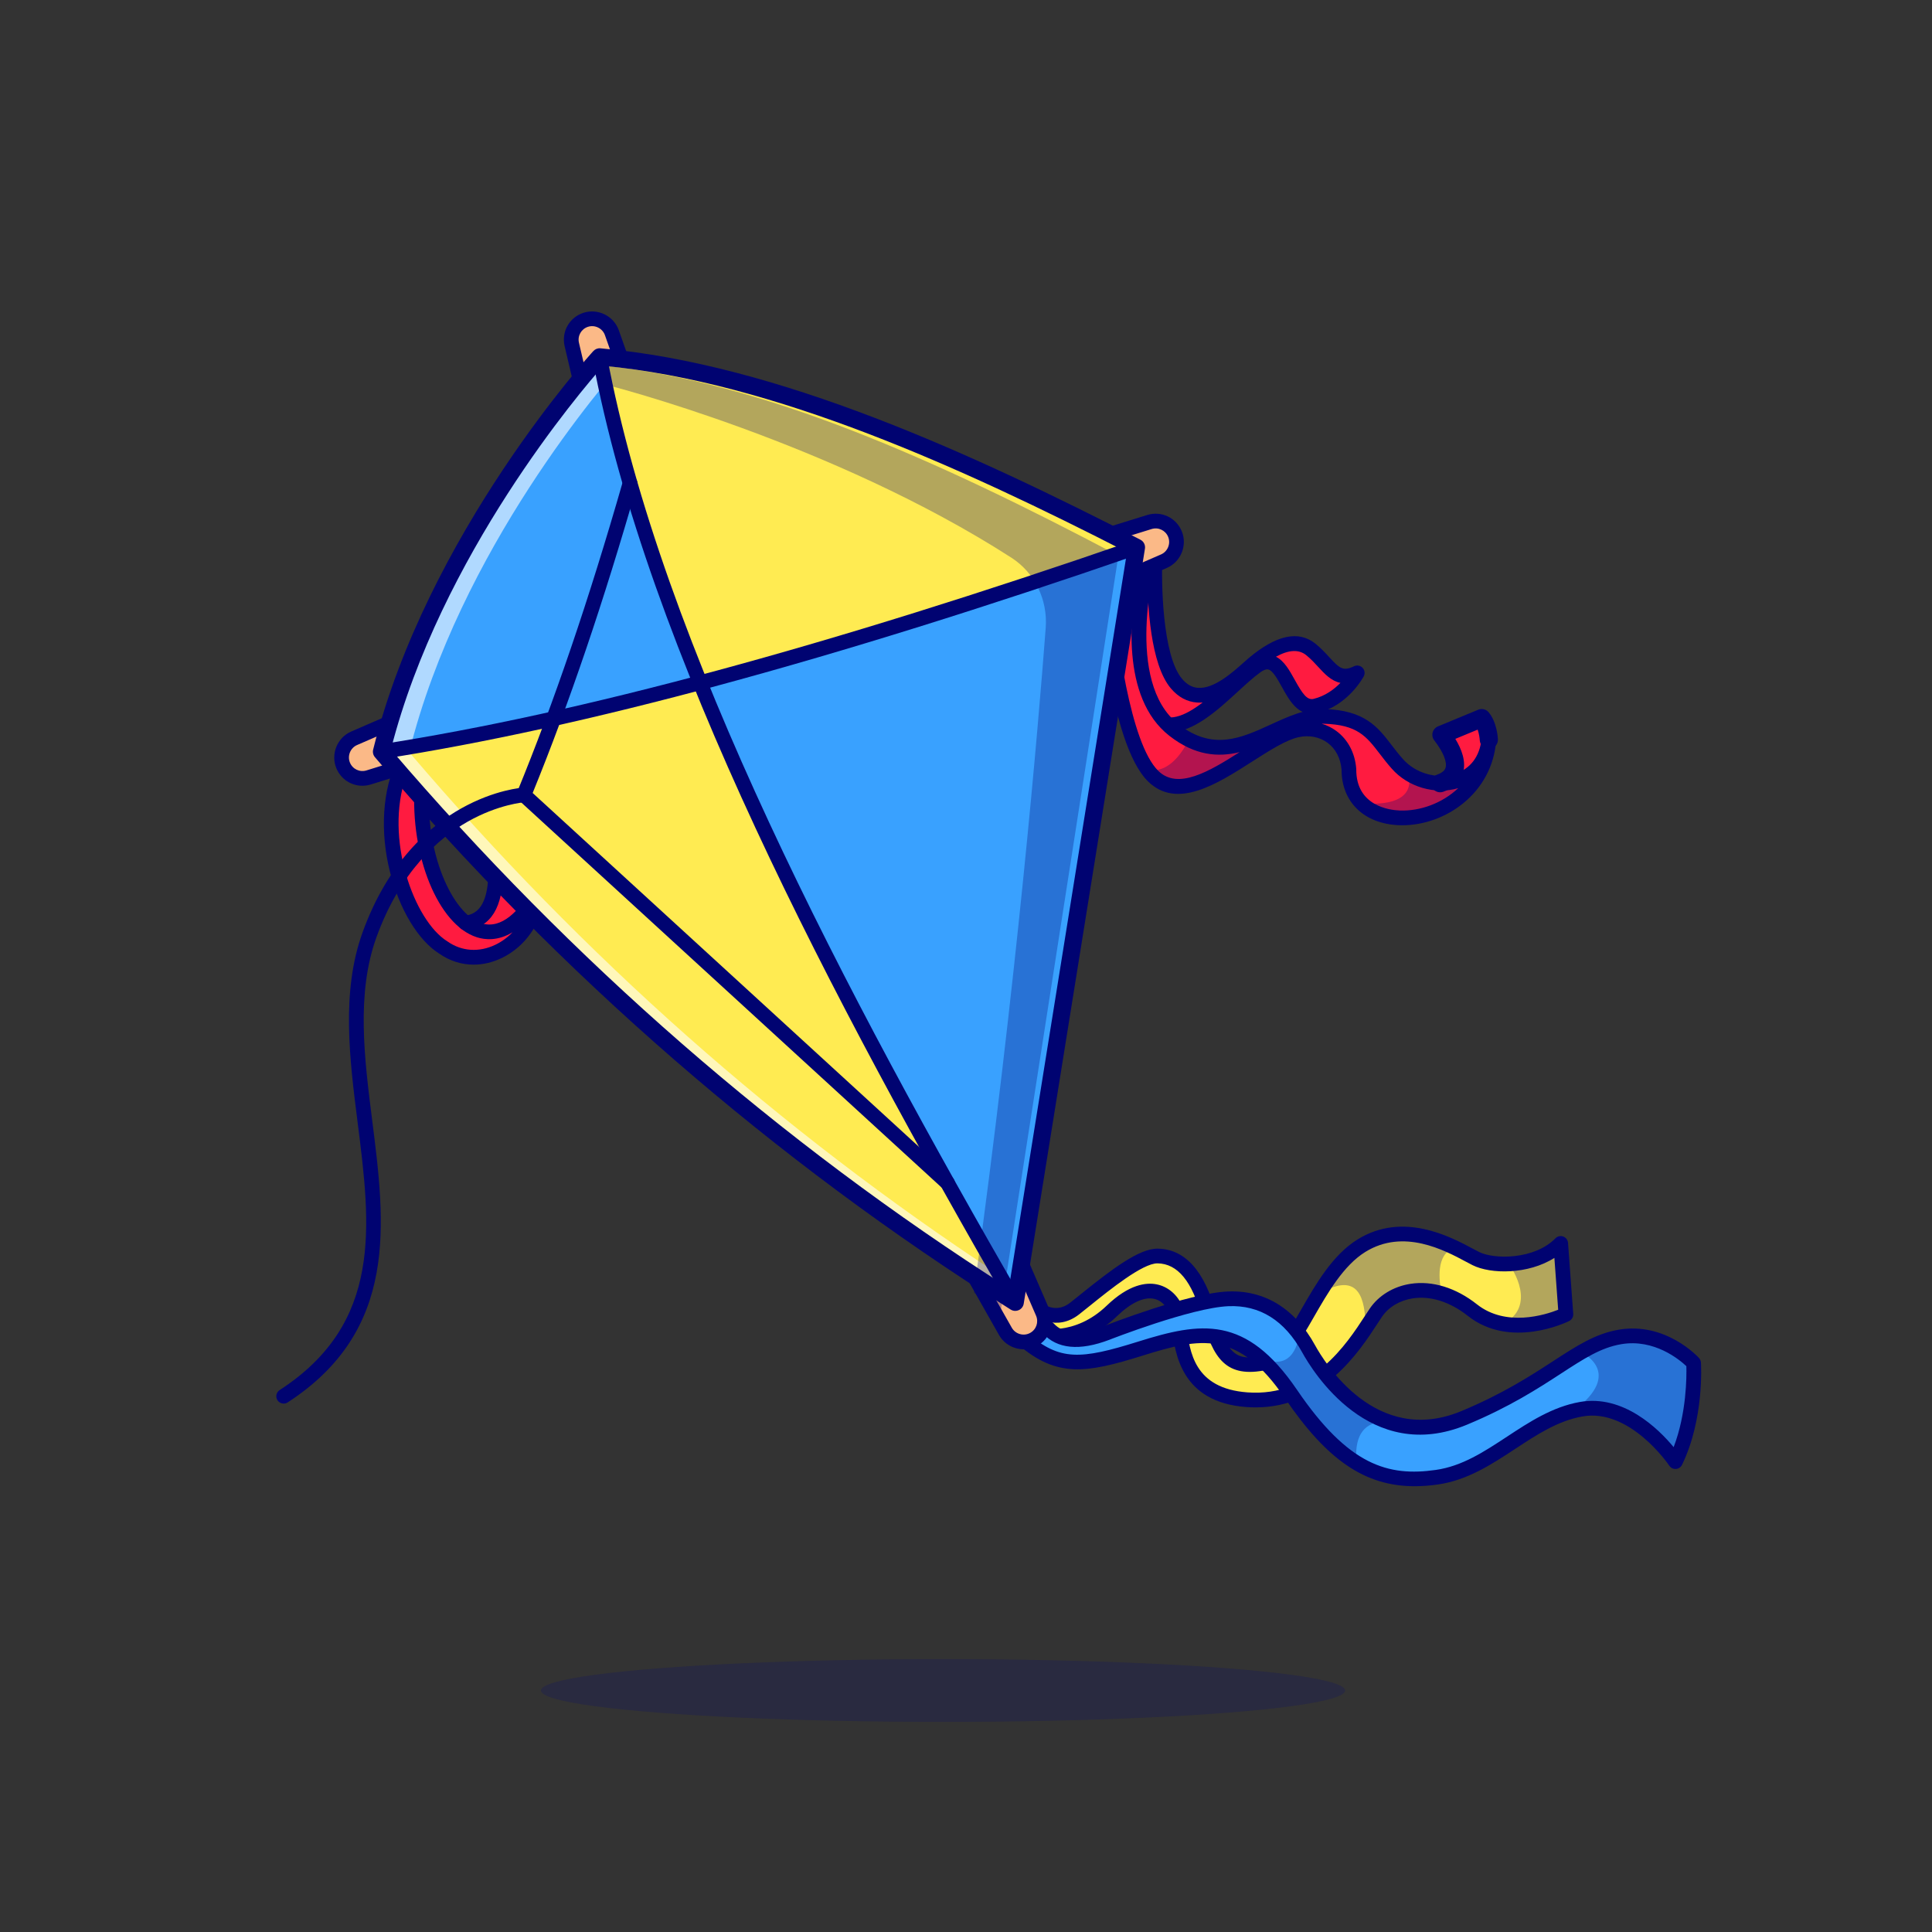 <?xml version="1.0" encoding="utf-8"?>
<!-- Generator: Adobe Illustrator 27.5.0, SVG Export Plug-In . SVG Version: 6.00 Build 0)  -->
<svg version="1.1" id="Layer_1" xmlns="http://www.w3.org/2000/svg" xmlns:xlink="http://www.w3.org/1999/xlink" x="0px" y="0px"
	 viewBox="0 0 4000 4000" style="enable-background:new 0 0 4000 4000;" xml:space="preserve">
<rect x="0" y="0" width="4000" height="4000" fill="#333333" stroke="none"/>
<g>
	<g>
		<g>
			<g>
				<!-- <rect style="fill:#83FBFF;" width="4000" height="4000"/> -->
			</g>
		</g>
	</g>
	<g>
		<g>
			<g>
				<g>
					<g>
						<path style="fill:#FF1B40;" d="M1111.596,1852.896l-87.834-89.627c10.024,95.304-11.814,141.576-59.817,147.584
							C1019.504,1948.349,1082.064,1921.533,1111.596,1852.896z"/>
					</g>
				</g>
			</g>
			<g>
				<g>
					<g>
						<path style="fill:#FF1B40;" d="M1111.596,1852.896c-6.274,95.901-113.826,164.913-193.594,108.897
							c-82.008-50.639-145.965-248.193-82.008-383.155l38.092,42.125C857.056,1836.763,995.081,2046.49,1111.596,1852.896z"/>
					</g>
				</g>
			</g>
			<g>
				<g>
					<g>
						<path style="fill:#000371;" d="M980.636,1997.194c-25.02,0-49.404-7.61-71.016-22.678
							c-43.643-27.185-82.749-91.868-102.129-168.967c-21.118-84.016-15.747-169.099,14.736-233.43
							c2.183-4.6,6.509-7.805,11.543-8.547c5.029-0.74,10.107,1.079,13.521,4.854l38.091,42.124
							c2.808,3.108,4.214,7.234,3.882,11.411c-11.225,142.427,47.329,270.308,107.183,289.497
							c43.101,13.792,79.282-28.501,102.105-66.414c3.618-6.021,10.893-8.787,17.598-6.68c6.709,2.1,11.104,8.516,10.645,15.527
							c-3.584,54.836-38.184,105.728-88.145,129.651C1019.601,1992.665,999.928,1997.194,980.636,1997.194z M840.856,1606.722
							c-45.825,128.784,16.602,299.785,85.151,342.112c0.254,0.159,0.503,0.322,0.752,0.496
							c29.058,20.408,65.039,22.869,98.735,6.741c13.447-6.44,25.513-15.303,35.718-25.894
							c-30.464,18.425-57.178,15.693-74.063,10.286c-79.976-25.64-138.164-168.635-128.721-314.307L840.856,1606.722z"/>
					</g>
				</g>
			</g>
			<g>
				<g>
					<g>
						<path style="fill:#000371;" d="M963.927,1926.085c-7.568,0-14.126-5.635-15.093-13.34
							c-1.045-8.347,4.873-15.959,13.223-17.004c14.727-1.843,59.541-7.454,46.558-130.876c-0.679-6.445,2.798-12.612,8.657-15.374
							c5.869-2.764,12.832-1.509,17.368,3.12l87.837,89.626c5.884,6.006,5.791,15.649-0.22,21.536
							c-6.006,5.889-15.645,5.793-21.538-0.217l-59.385-60.596c0.405,75.356-24.902,116.672-75.498,123.005
							C965.197,1926.046,964.557,1926.085,963.927,1926.085z"/>
					</g>
				</g>
			</g>
			<g>
				<g>
					<g>
						<path style="fill:#FF1B40;" d="M2391.467,1149.774c0,0-9.762,202.108,44.413,265.743
							c54.176,63.635,130.359-17.029,159.039-41.228c28.681-24.199,80.664-60.946,119.204-29.577
							c38.54,31.369,49.295,70.805,95.901,48.398c0,0-28.681,54.448-86.49,68.564c-57.809,14.116-60.063-127.718-123.131-82.009
							c-63.069,45.71-146.442,160.753-221.036,107.104c-74.594-53.648-63.187-259.021-63.187-259.021L2391.467,1149.774z"/>
					</g>
				</g>
			</g>
			<g>
				<g>
					<g>
						<path style="fill:#000371;" d="M2420.729,1516.158c-16.743,0.002-33.579-5.029-50.254-17.021
							c-80.449-57.861-69.99-263.506-69.502-272.231c0.2-3.65,1.709-7.104,4.248-9.734l75.288-77.976
							c4.399-4.561,11.172-5.916,16.997-3.401c5.825,2.517,9.478,8.376,9.175,14.712c-2.622,54.558-0.405,206.746,40.796,255.137
							c9.868,11.592,20.659,17.634,32.993,18.477c33.11,2.305,71.353-31.902,94.204-52.314c3.926-3.508,7.427-6.631,10.425-9.158
							c57.075-48.154,103.721-58.169,138.638-29.746c11.455,9.324,20.469,19.124,28.423,27.771
							c21.465,23.333,28.643,29.585,51.27,18.713c5.923-2.849,13.003-1.572,17.563,3.157s5.571,11.853,2.51,17.666
							c-1.304,2.473-32.612,60.698-96.357,76.262c-38.091,9.282-57.466-25.806-73.052-54.004
							c-8.892-16.096-18.975-34.343-28.506-36.467c-4.038-0.901-9.512,1.113-16.25,5.999
							c-14.414,10.449-30.308,25.032-47.129,40.471C2520.436,1470.797,2471.002,1516.158,2420.729,1516.158z M2331.115,1234.205
							c-2.417,58.862,3.379,201.531,57.144,240.203c30.552,21.96,63.218,9.431,101.748-19.983
							c-3.853,0.315-7.729,0.349-11.611,0.085c-20.659-1.411-38.862-11.208-54.111-29.121
							c-42.637-50.083-48.662-173.469-48.77-237.166L2331.115,1234.205z M2641.759,1359.681
							c17.222,8.647,28.262,28.633,38.994,48.052c16.729,30.266,25.894,42.405,39.165,39.148
							c23.979-5.854,42.485-19.915,55.303-33.052c-19.233-3.999-32.881-18.84-45.479-32.537
							c-7.612-8.274-15.483-16.829-25.234-24.768C2689.176,1344.044,2668.156,1345.131,2641.759,1359.681z"/>
					</g>
				</g>
			</g>
			<g>
				<g>
					<g>
						<path style="fill:#FF1B40;" d="M3082.489,1531.584c0,0-1.344-28.681-14.788-44.813l-83.353,34.507
							c30.636,39.429,44.813,83.353-2.673,100.259C2981.675,1621.536,3056.945,1635.103,3082.489,1531.584z"/>
					</g>
				</g>
			</g>
			<g>
				<g>
					<g>
						<path style="fill:#FF1B40;" d="M3082.489,1531.584c-3.012,41.461-19.145,75.34-42.43,101.153
							c-60.82,67.435-170.147,80.18-220.535,30.383c-16.725-16.509-26.942-39.848-26.78-70.393
							c-4.679-60.444-55.282-92.925-107.552-81.309c-28.288,6.345-62.435,27.91-98.249,50.818
							c-70.609,45.118-147.777,95.453-199.51,44.634c-3.979-3.926-7.797-8.443-11.454-13.498
							c-68.672-94.593-88.032-380.412-88.032-380.412l90.075-53.776c0,0-69.909,256.781,52.432,352.233
							c10.378,8.12,20.543,14.627,30.49,19.735c107.392,55.174,191.497-50.441,280.066-47.968
							c96.797,2.689,107.552,48.399,151.917,98.141c6.991,8.013,15.111,14.896,23.876,20.596
							c31.298,20.22,71.576,25.275,104.648,13.068C3052.966,1603.375,3077.971,1576.165,3082.489,1531.584z"/>
					</g>
				</g>
			</g>
			<g>
				<g>
					<g>
						<path style="fill:#000371;" d="M2903.473,1708.622c-2.3,0-4.585-0.044-6.865-0.134
							c-72.446-2.813-119.116-47.976-119.072-115.142c-1.963-23.406-12.202-43.064-28.872-55.405
							c-16.514-12.231-38.462-16.477-60.142-11.655c-26.299,5.891-60.083,27.493-95.854,50.364
							c-73.179,46.792-156.128,99.841-215.908,41.084c-81.172-79.771-103.115-390.552-104.009-403.743
							c-0.386-5.718,2.466-11.169,7.388-14.106l90.078-53.774c5.332-3.186,12.061-2.808,17.012,0.945
							c4.946,3.752,7.119,10.134,5.493,16.128c-0.674,2.471-65.796,248.145,47.104,336.228
							c71.255,55.598,129.575,28.855,191.318,0.549c35.444-16.255,71.963-33.088,110.293-32
							c84.292,2.344,111.157,37.383,139.595,74.48c7.168,9.351,14.585,19.019,23.262,28.75
							c26.299,30.103,70.791,42.71,108.262,30.771c31.621-10.066,51.074-35.61,54.78-71.924c0.845-8.276,8.179-14.331,16.475-13.628
							c8.291,0.725,14.468,7.971,13.867,16.274C3089.689,1642.921,2992.047,1708.622,2903.473,1708.622z M2736.676,1498.38
							c10.82,3.286,21.011,8.342,30.112,15.078c24.009,17.776,38.628,45.518,41.167,78.115c0.029,0.42,0.049,0.84,0.044,1.262
							c-0.4,75.82,68.623,84.395,89.79,85.215c42.363,1.687,88.066-14.871,121.353-46.252
							c-48.12,14.089-104.365-2.317-137.686-40.449c-9.326-10.459-17.09-20.583-24.595-30.376
							c-27.988-36.506-46.479-60.625-116.274-62.563C2739.288,1498.37,2737.975,1498.361,2736.676,1498.38z M2303.815,1221.224
							c7.178,93.242,35.791,317.29,94.292,374.785c40.4,39.705,104.79,1.724,168.384-38.784
							c-44.155,10.686-92.256,7.671-145.405-33.801c-101.968-79.556-80.576-256.992-65.742-332.961L2303.815,1221.224z"/>
					</g>
				</g>
			</g>
			<g>
				<g>
					<g>
						<path style="fill:#000371;" d="M2981.676,1640.363c-7.739,0-14.985-4.807-17.729-12.512
							c-3.486-9.792,1.626-20.559,11.416-24.045c14.883-5.298,16.88-12.131,17.534-14.375c3.516-12.048-5.234-33.208-23.413-56.604
							c-3.604-4.636-4.834-10.691-3.33-16.367s5.566-10.325,10.996-12.571l83.354-34.507c7.603-3.147,16.387-0.984,21.655,5.342
							c16.997,20.398,18.96,52.397,19.126,55.979c0.488,10.386-7.534,19.197-17.92,19.683c-10.317,0.547-19.165-7.512-19.678-17.878
							c-0.205-3.862-1.392-13.313-4.341-21.907l-46.23,19.141c13.081,21.414,22.72,46.936,15.913,70.242
							c-3.667,12.561-13.765,29.575-41.04,39.287C2985.905,1640.011,2983.771,1640.363,2981.676,1640.363z"/>
					</g>
				</g>
			</g>
			<g>
				<g>
					<g>
						<path style="fill:#FFEB52;" d="M3242.042,2721.38c0,0-61.358,30.437-126.32,20.005c-22.801-3.549-46.087-12.208-67.274-28.985
							c-21.349-16.886-42.859-28.017-63.67-34.256c-58.563-17.853-111.102,2.581-136.215,39.634
							c-5.808,8.55-12.853,19.789-21.349,32.426c-41.247,61.628-116.371,157.403-245.756,147.724
							c-155.951-11.616-131.161-149.821-147.132-186.926c-15.971-37.106-62.595-63.994-132.504,3.226
							c-69.909,67.22-146.97,55.551-180.15,45.71l14.358-59.799c0,0,42.375,45.441,88.731,9.142
							c46.355-36.299,129.708-109.542,172.083-108.896c42.375,0.646,81.31,30.813,106.208,122.986
							c24.898,92.118,50.12,111.961,116.479,97.979c48.829-10.271,81.847-104.648,134.065-177.353
							c18.768-26.135,40.009-49.474,65.391-65.122c70.016-43.182,143.851-19.037,193.271,4.516
							c18.285,8.712,33.179,17.317,43.344,22.372c15.81,7.905,40.87,12.154,68.188,10.863c37.805-1.721,79.912-14.09,107.498-42.215
							L3242.042,2721.38z"/>
					</g>
				</g>
			</g>
			<g>
				<g>
					<g>
						<path style="fill:#000371;" d="M2599.62,2913.861c-6.294,0-12.72-0.237-19.277-0.728
							c-135.107-10.095-147.593-110.786-154.302-164.88c-1.616-13.01-3.14-25.295-5.693-31.228
							c-3.071-7.136-12.28-24.15-31.401-28.01c-21.055-4.265-47.52,8.259-76.548,36.174
							c-76.953,73.987-162.051,59.141-195.049,49.329c-8.062-2.4-12.656-10.879-10.259-18.94
							c2.397-8.057,10.859-12.664,18.94-10.256c27.9,8.298,99.854,20.803,165.254-42.09c46.182-44.409,81.875-48.484,103.691-44.075
							c23.403,4.724,42.847,21.428,53.35,45.823c4.272,9.919,5.889,22.983,7.944,39.524c6.802,54.871,16.123,130.02,126.338,138.254
							c133.706,9.988,205.234-99.771,243.613-158.743c3.574-5.488,6.812-10.461,9.736-14.773
							c18.428-27.153,49.15-45.825,84.282-51.228c45.332-6.985,94.219,8.105,137.637,42.461
							c60.122,47.563,141.099,21.917,168.164,11.211l-7.852-107.349c-54.346,34.6-131.738,33.882-169.399,15.046
							c-3.818-1.909-8.286-4.299-13.34-7.002c-45.249-24.207-129.463-69.272-208.472-20.544
							c-45.371,27.986-78.066,84.9-106.909,135.112c-31.147,54.224-58.047,101.052-97.407,109.329
							c-83.945,17.634-111.074-22.854-134.312-108.96c-20.112-74.507-50.127-111.045-91.748-111.704
							c-0.137-0.002-0.273-0.005-0.405-0.005c-30.708,0-98.374,54.521-138.877,87.156c-8.379,6.753-16.191,13.047-23.174,18.511
							c-45.386,35.527-91.309,8.516-109.253-10.725c-5.737-6.15-5.4-15.789,0.752-21.523c6.138-5.725,15.742-5.398,21.475,0.698l0,0
							c3.398,3.579,34.219,34.192,68.257,7.561c6.875-5.383,14.575-11.587,22.832-18.24c64.204-51.731,120.645-94.5,158.877-93.889
							c56.27,0.891,96.87,46.05,120.669,134.221c23.926,88.64,43.54,98.679,98.638,87.09c26.016-5.469,50.908-48.809,77.266-94.69
							c30.645-53.354,65.381-113.826,117.329-145.867c93.921-57.922,191.787-5.557,238.833,19.612
							c4.771,2.551,8.989,4.812,12.593,6.614c30.752,15.381,114.111,16.287,157.988-28.416c4.189-4.27,10.498-5.688,16.113-3.63
							c5.62,2.061,9.507,7.219,9.946,13.188l10.752,146.99c0.449,6.172-2.876,12.004-8.423,14.756
							c-4.927,2.444-121.699,59.055-209.81-10.664c-36.709-29.043-77.236-41.924-114.111-36.24
							c-26.797,4.119-50.015,18.052-63.706,38.225c-2.827,4.167-5.957,8.979-9.409,14.285
							C2814.596,2797.723,2739.01,2913.861,2599.62,2913.861z"/>
					</g>
				</g>
			</g>
			<g>
				<g>
					<g>
						<path style="fill:#39A1FF;" d="M3468.763,3026.128c0,0-85.128-128.201-195.369-108.466c-5.324,0.968-10.54,2.098-15.648,3.442
							c-101.905,26.188-175.31,121.91-282.809,137.289c-60.821,8.712-113.844,2.044-165.952-29.684
							c-44.635-27.104-88.57-72.544-136.107-142.399c-13.444-19.789-26.673-36.622-39.741-50.926
							c-87.009-95.076-167.727-75.931-272.16-43.182c-120.082,37.643-170.256,42.107-242.854-19.735l52.216-22.156
							c26.243,28.663,67.758,29.632,120.996,9.358c0,0,170.687-67.22,251.351-70.555c66.897-2.743,114.435,28.178,147.777,73.727
							c6.938,9.357,13.175,19.36,18.929,29.792c22.047,40.063,77.652,120.566,163.048,150.573
							c44.904,15.864,98.087,17.693,158.962-7.636c120.35-50.066,184.937-102.713,242.208-135.892
							c26.727-15.542,51.893-26.834,80.449-31.675c89.644-15.272,152.348,53.938,152.348,53.938
							S3513.611,2933.795,3468.763,3026.128z"/>
					</g>
				</g>
			</g>
			<g>
				<g>
					<g>
						<path style="fill:#000371;" d="M2928.927,3077.062c-103.237,0.002-181.733-54.507-268.623-182.202
							c-96.353-141.599-174.775-125.74-294.756-88.142c-117.271,36.758-177.046,45.72-257.319-22.656
							c-6.401-5.454-7.173-15.068-1.714-21.47c5.459-6.406,15.073-7.168,21.47-1.719c66.411,56.572,108.374,54.421,228.452,16.777
							c129.937-40.718,223.018-55.747,329.053,100.073c106.699,156.804,189.023,179.631,287.295,165.576
							c54.458-7.778,99.609-37.461,147.412-68.887c46.045-30.271,93.652-61.572,150.518-71.743
							c90.391-16.147,163.223,55.789,194.419,93.467c26.88-70.461,26.895-146.68,26.309-167.642
							c-13.989-13.245-66.357-57.136-134.829-45.496c-42.168,7.168-76.68,29.607-124.448,60.662
							c-47.339,30.779-106.255,69.084-194.907,105.986c-200.586,83.474-319.404-110.037-341.191-149.68
							c-36.353-66.167-87.847-98.342-152.72-95.635c-77.212,3.215-244.775,68.872-246.455,69.536
							c-61.875,23.552-108.188,19.055-137.808-13.298c-5.684-6.204-5.259-15.837,0.947-21.519
							c6.201-5.681,15.835-5.254,21.519,0.947c20.64,22.554,54.78,24.336,104.341,5.464c6.909-2.722,173.906-68.137,256.187-71.565
							c76.499-3.22,138.896,35.342,180.688,111.401c19.585,35.642,126.23,209.717,302.783,136.228
							c86.089-35.835,143.716-73.301,190.015-103.403c48.921-31.807,87.559-56.929,135.942-65.154
							c96.768-16.45,163.408,55.662,166.201,58.735c2.314,2.554,3.696,5.818,3.916,9.258c0.303,4.731,6.899,116.958-39.141,211.799
							c-2.388,4.917-7.227,8.179-12.676,8.545c-5.63,0.374-10.693-2.222-13.711-6.768c-0.796-1.187-81.108-119.602-180.02-101.885
							c-50.713,9.07-93.667,37.312-139.146,67.209c-48.496,31.882-98.638,64.849-159.839,73.591
							C2960.411,3075.839,2944.386,3077.062,2928.927,3077.062z"/>
					</g>
				</g>
			</g>
			<g>
				<g>
					<g>
						<path style="fill:#FBB987;" d="M1207.721,815.018L1183.849,713.2c-5.129-21.877,7.327-44.042,28.68-51.038h0
							c22.364-7.326,46.485,4.549,54.317,26.74l34.31,97.211"/>
					</g>
				</g>
			</g>
			<g>
				<g>
					<g>
						<path style="fill:#000371;" d="M1207.706,830.253c-6.909,0-13.169-4.739-14.814-11.758l-23.872-101.819
							c-6.982-29.8,9.683-59.456,38.77-68.987c30.005-9.836,62.925,6.401,73.418,36.145l34.312,97.212
							c2.803,7.932-1.357,16.631-9.292,19.431c-7.925,2.8-16.631-1.362-19.429-9.294l-34.312-97.212
							c-5.034-14.27-20.83-22.034-35.215-17.336c-13.95,4.573-21.943,18.796-18.594,33.088l23.872,101.819
							c1.919,8.189-3.164,16.384-11.353,18.306C1210.031,830.121,1208.859,830.253,1207.706,830.253z"/>
					</g>
				</g>
			</g>
			<g>
				<g>
					<g>
						<path style="fill:#FBB987;" d="M2279.854,1111.747l99.89-30.964c21.463-6.653,44.448,4.215,52.926,25.024v0
							c8.879,21.794-1.272,46.689-22.859,56.061l-94.561,41.053"/>
					</g>
				</g>
			</g>
			<g>
				<g>
					<g>
						<path style="fill:#000371;" d="M2315.26,1218.156c-5.884,0-11.489-3.428-13.979-9.17c-3.35-7.715,0.19-16.685,7.905-20.034
							l94.561-41.052c13.882-6.028,20.527-22.332,14.819-36.345c-5.542-13.594-20.264-20.571-34.316-16.223l-99.883,30.964
							c-8.042,2.488-16.567-2.004-19.058-10.039s2.002-16.565,10.034-19.058l99.888-30.964c29.268-9.05,59.99,5.481,71.543,33.828
							c11.904,29.216-1.953,63.21-30.898,75.776l-94.561,41.052C2319.342,1217.75,2317.281,1218.156,2315.26,1218.156z"/>
					</g>
				</g>
			</g>
			<g>
				<g>
					<g>
						<path style="fill:#FBB987;" d="M863.197,1578.64l-99.89,30.964c-21.463,6.653-44.448-4.215-52.926-25.025l0,0
							c-8.879-21.794,1.272-46.689,22.859-56.061l94.56-41.053"/>
					</g>
				</g>
			</g>
			<g>
				<g>
					<g>
						<path style="fill:#000371;" d="M750.231,1626.835c-23.203,0-44.717-13.84-53.955-36.511
							c-11.904-29.216,1.953-63.21,30.898-75.774l94.56-41.055c7.71-3.35,16.69,0.19,20.034,7.905
							c3.35,7.715-0.19,16.685-7.905,20.034l-94.561,41.055c-13.882,6.025-20.527,22.329-14.819,36.34
							c5.547,13.601,20.298,20.574,34.311,16.226l99.893-30.962c8.017-2.478,16.572,2.004,19.053,10.039
							c2.49,8.035-2.002,16.567-10.039,19.058l-99.888,30.962C761.959,1625.966,756.041,1626.835,750.231,1626.835z"/>
					</g>
				</g>
			</g>
			<g>
				<g>
					<g>
						<path style="fill:#FBB987;" d="M2117.46,2621.921l41.535,95.977c8.924,20.622,0.593,44.644-19.183,55.312h0
							c-20.712,11.173-46.555,3.76-58.196-16.692l-50.992-89.593"/>
					</g>
				</g>
			</g>
			<g>
				<g>
					<g>
						<path style="fill:#000371;" d="M2119.532,2793.544c-20.459,0-40.439-10.671-51.152-29.492l-65.229-115.186
							c-4.146-7.319-1.572-16.611,5.747-20.757c7.305-4.146,16.611-1.575,20.757,5.747l65.215,115.156
							c7.476,13.12,24.39,17.981,37.71,10.793c12.925-6.97,18.271-22.388,12.437-35.859l-41.533-95.977
							c-3.34-7.72,0.21-16.687,7.93-20.027c7.739-3.342,16.685,0.212,20.029,7.927l41.533,95.977
							c12.158,28.093,1.006,60.234-25.933,74.768C2138.331,2791.312,2128.883,2793.541,2119.532,2793.544z"/>
					</g>
				</g>
			</g>
			<g>
				<g>
					<g>
						<path style="fill:#39A1FF;" d="M2352.909,1133.211l-250.92,1563.056c-15.81-9.949-31.566-20.006-47.269-30.061
							c-3.495-2.258-6.99-4.518-10.486-6.776c-452.202-292.219-858.857-646.604-1219.802-1063.045
							c-11.616-13.336-23.123-26.727-34.578-40.171c111.102-448.116,451.719-817.396,451.719-817.396
							c1.452,0.108,2.904,0.269,4.356,0.43c2.689,0.215,5.431,0.484,8.174,0.754c338.359,32.749,712.856,195.314,1096.87,392.242
							C2351.619,1132.566,2352.263,1132.888,2352.909,1133.211z"/>
					</g>
				</g>
			</g>
			<g>
				<g>
					<g>
						<path style="fill:#FFEB52;" d="M2078.059,2654.643c0,0-8.98,4.572-23.339,11.563
							c-456.397-293.51-866.547-650.153-1230.289-1069.821l-14.519-43.344l639.774-139.549
							C1624.05,1829.182,1837.364,2242.681,2078.059,2654.643z"/>
					</g>
				</g>
			</g>
			<g style="opacity:0.6;">
				<g>
					<g>
						<path style="fill:#FFFFFF;" d="M2107.152,2664.161l-5.162,32.105c-15.81-9.949-31.566-20.006-47.269-30.061
							c-456.397-293.51-866.547-650.153-1230.289-1069.821c-11.616-13.336-23.123-26.727-34.578-40.171
							c111.102-448.116,451.719-817.396,451.719-817.396c4.141,0.376,8.336,0.753,12.53,1.184c13.498,1.291,27.103,2.85,40.709,4.57
							c-38.988,43.559-343.684,393.695-447.578,812.826c11.454,13.444,22.962,26.834,34.578,40.171
							C1244.207,2015.73,1652.745,2371.297,2107.152,2664.161z"/>
					</g>
				</g>
			</g>
			<g>
				<g>
					<g>
						<path style="fill:#FFEB52;" d="M2350.973,1132.243c-3.872,2.044-8.066,4.033-12.529,5.969
							c-270.817,117.877-888.704,275.28-888.704,275.28c-92.226-232.152-168.48-457.151-206.339-664.995l10.701-8.496
							C1592.461,772.75,1966.958,935.315,2350.973,1132.243z"/>
					</g>
				</g>
			</g>
			<g>
				<g>
					<g>
						<path style="fill:#000371;" d="M2101.974,2714.052c-3.301,0-6.587-0.918-9.463-2.729
							c-489.194-307.834-932.031-692.585-1316.201-1143.567c-3.716-4.36-5.098-10.242-3.721-15.801
							c110.952-447.38,452.466-821.438,455.904-825.164c3.73-4.045,9.077-6.162,14.609-5.654
							c366.924,32.063,771.03,218.298,1117.935,396.245c6.846,3.513,10.654,11.03,9.434,18.628L2119.518,2699.1
							c-0.947,5.889-4.785,10.911-10.22,13.372C2106.964,2713.529,2104.464,2714.052,2101.974,2714.052z M809.303,1551.676
							c374.482,438.237,804.785,813.301,1279.399,1115.186l244.634-1523.74c-338.447-173.145-730.005-352.432-1084.507-385.784
							C1203.995,807.994,912.164,1149.017,809.303,1551.676z"/>
					</g>
				</g>
			</g>
			<g>
				<g>
					<g>
						<path style="fill:#000371;" d="M2101.989,2711.515c-5.269,0-10.396-2.737-13.213-7.632
							c-363.066-630.42-749.429-1356.55-862.192-1962.258c-1.543-8.269,3.916-16.221,12.183-17.761
							c8.276-1.533,16.221,3.914,17.759,12.185c111.929,601.201,496.865,1324.443,858.647,1952.634
							c4.199,7.288,1.689,16.599-5.596,20.798C2107.179,2710.861,2104.567,2711.515,2101.989,2711.515z"/>
					</g>
				</g>
			</g>
			<g>
				<g>
					<g>
						<path style="fill:#000371;" d="M789.816,1571.464c-7.378,0-13.857-5.371-15.029-12.888
							c-1.294-8.313,4.395-16.099,12.705-17.393c414.785-64.568,925.215-202.729,1560.459-422.385
							c7.93-2.754,16.616,1.467,19.37,9.417c2.749,7.952-1.47,16.624-9.419,19.373
							c-636.973,220.254-1149.126,358.845-1565.723,423.694C791.383,1571.405,790.597,1571.464,789.816,1571.464z"/>
					</g>
				</g>
			</g>
			<g>
				<g>
					<g>
						<path style="fill:#000371;" d="M1961.764,2464.442c-3.672,0-7.358-1.321-10.283-3.999l-877.061-803.354
							c-4.707-4.312-6.226-11.104-3.804-17.012c76.987-187.651,148.672-398.279,219.155-643.923
							c2.319-8.083,10.791-12.756,18.838-10.437c8.086,2.319,12.759,10.754,10.439,18.84
							c-69.565,242.449-140.337,451.03-216.226,637.241l869.233,796.184c6.201,5.681,6.626,15.315,0.942,21.519
							C1969.996,2462.78,1965.885,2464.442,1961.764,2464.442z"/>
					</g>
				</g>
			</g>
			<g>
				<g>
					<g>
						<path style="fill:#000371;" d="M587.296,2906.007c-4.985,0-9.873-2.446-12.788-6.938c-4.58-7.056-2.573-16.487,4.478-21.067
							c214.004-138.94,188.501-340.332,161.504-553.545c-16.831-132.952-34.238-270.43,9.922-393.357
							c52.974-147.478,140.259-221.255,204.155-257.178c69.8-39.241,126.821-43.12,129.214-43.267
							c8.394-0.505,15.615,5.879,16.128,14.275c0.513,8.389-5.864,15.603-14.248,16.128c-0.942,0.066-53.867,4.021-117.559,40.203
							c-58.901,33.459-139.507,102.28-189.028,240.137c-41.685,116.05-24.746,249.844-8.364,379.231
							c26.992,213.157,54.897,433.569-175.132,582.92C593.014,2905.211,590.138,2906.007,587.296,2906.007z"/>
					</g>
				</g>
			</g>
			<g style="opacity:0.3;">
				<g>
					<g>
						<path style="fill:#000371;" d="M2315.554,1150.391L2072.11,2713.447c-15.339-9.949-30.625-20.006-45.861-30.062
							c-3.391-2.258-6.782-4.518-10.174-6.776c0.104-0.86,0.261-1.721,0.366-2.581
							c88.787-644.756,133.089-1169.525,148.601-1374.149c4.408-58.147-22.769-114.13-70.764-145.025
							c-372.677-239.897-836.967-357.61-836.967-357.61l-15.757-40.816c2.609,0.215,5.27,0.484,7.931,0.754
							c328.278,32.749,691.617,195.314,1064.19,392.242C2314.302,1149.746,2314.927,1150.068,2315.554,1150.391z"/>
					</g>
				</g>
			</g>
			<g style="opacity:0.3;">
				<g>
					<g>
						<path style="fill:#000371;" d="M2872.439,2943.206h-0.162c-65.014-1.935-67.005,54.636-63.293,85.504
							c-44.635-27.104-88.57-72.544-136.107-142.399c-13.444-19.789-26.673-36.622-39.741-50.926l-3.71-17.208
							c32.212,6.561,53.078-10.809,61.036-55.336c6.938,9.357,13.175,19.36,18.929,29.792
							C2731.439,2832.696,2787.044,2913.199,2872.439,2943.206z"/>
					</g>
				</g>
			</g>
			<g style="opacity:0.3;">
				<g>
					<g>
						<path style="fill:#000371;" d="M3468.763,3026.128c0,0-85.128-128.201-195.369-108.466c-5.324,0.968-10.54,2.098-15.648,3.442
							c107.176-80.02,15.864-121.427,15.864-121.427c26.727-15.542,51.893-26.834,80.449-31.675
							c89.644-15.272,152.348,53.938,152.348,53.938S3513.611,2933.795,3468.763,3026.128z"/>
					</g>
				</g>
			</g>
			<g style="opacity:0.3;">
				<g>
					<g>
						<path style="fill:#000371;" d="M2984.778,2678.144c-58.563-17.853-111.102,2.581-136.215,39.634
							c-5.808,8.55-12.853,19.789-21.349,32.426c-0.215-66.144-16.402-107.66-76.308-81.686l2.689-24.522
							c18.768-26.135,40.009-49.474,65.391-65.122c70.016-43.182,143.851-19.037,193.271,4.516
							C2971.442,2595.006,2979.508,2653.622,2984.778,2678.144z"/>
					</g>
				</g>
			</g>
			<g style="opacity:0.3;">
				<g>
					<g>
						<path style="fill:#000371;" d="M3242.042,2721.38c0,0-61.358,30.437-126.32,20.005c2.152-2.581,4.841-5.109,8.066-7.474
							c56.519-42.107,0-117.286,0-117.286c37.805-1.721,79.912-14.09,107.498-42.215L3242.042,2721.38z"/>
					</g>
				</g>
			</g>
			<g style="opacity:0.3;">
				<g>
					<g>
						<path style="fill:#000371;" d="M2594.041,1548.147c0,0-3.172,6.184-7.097,14.089c-70.609,45.118-147.777,95.453-199.51,44.634
							c-3.979-3.926-7.797-8.443-11.454-13.498c53.453,11.992,84.965-62.219,84.965-62.219
							C2526.82,1568.797,2594.041,1548.147,2594.041,1548.147z"/>
					</g>
				</g>
			</g>
			<g style="opacity:0.3;">
				<g>
					<g>
						<path style="fill:#000371;" d="M3040.059,1632.737c-60.82,67.435-170.147,80.18-220.535,30.383
							c33.449,2.85,104.916,2.689,98.034-53.131c-0.377-2.85-0.592-5.538-0.753-8.066c31.298,20.22,71.576,25.275,104.648,13.068
							C3021.453,1614.991,3033.929,1626.499,3040.059,1632.737z"/>
					</g>
				</g>
			</g>
		</g>
		<g style="opacity:0.2;">
			<g>
				<g>
					<ellipse style="fill:#000371;" cx="1952.5" cy="3500" rx="832.5" ry="65"/>
				</g>
			</g>
		</g>
	</g>
</g>
</svg>
